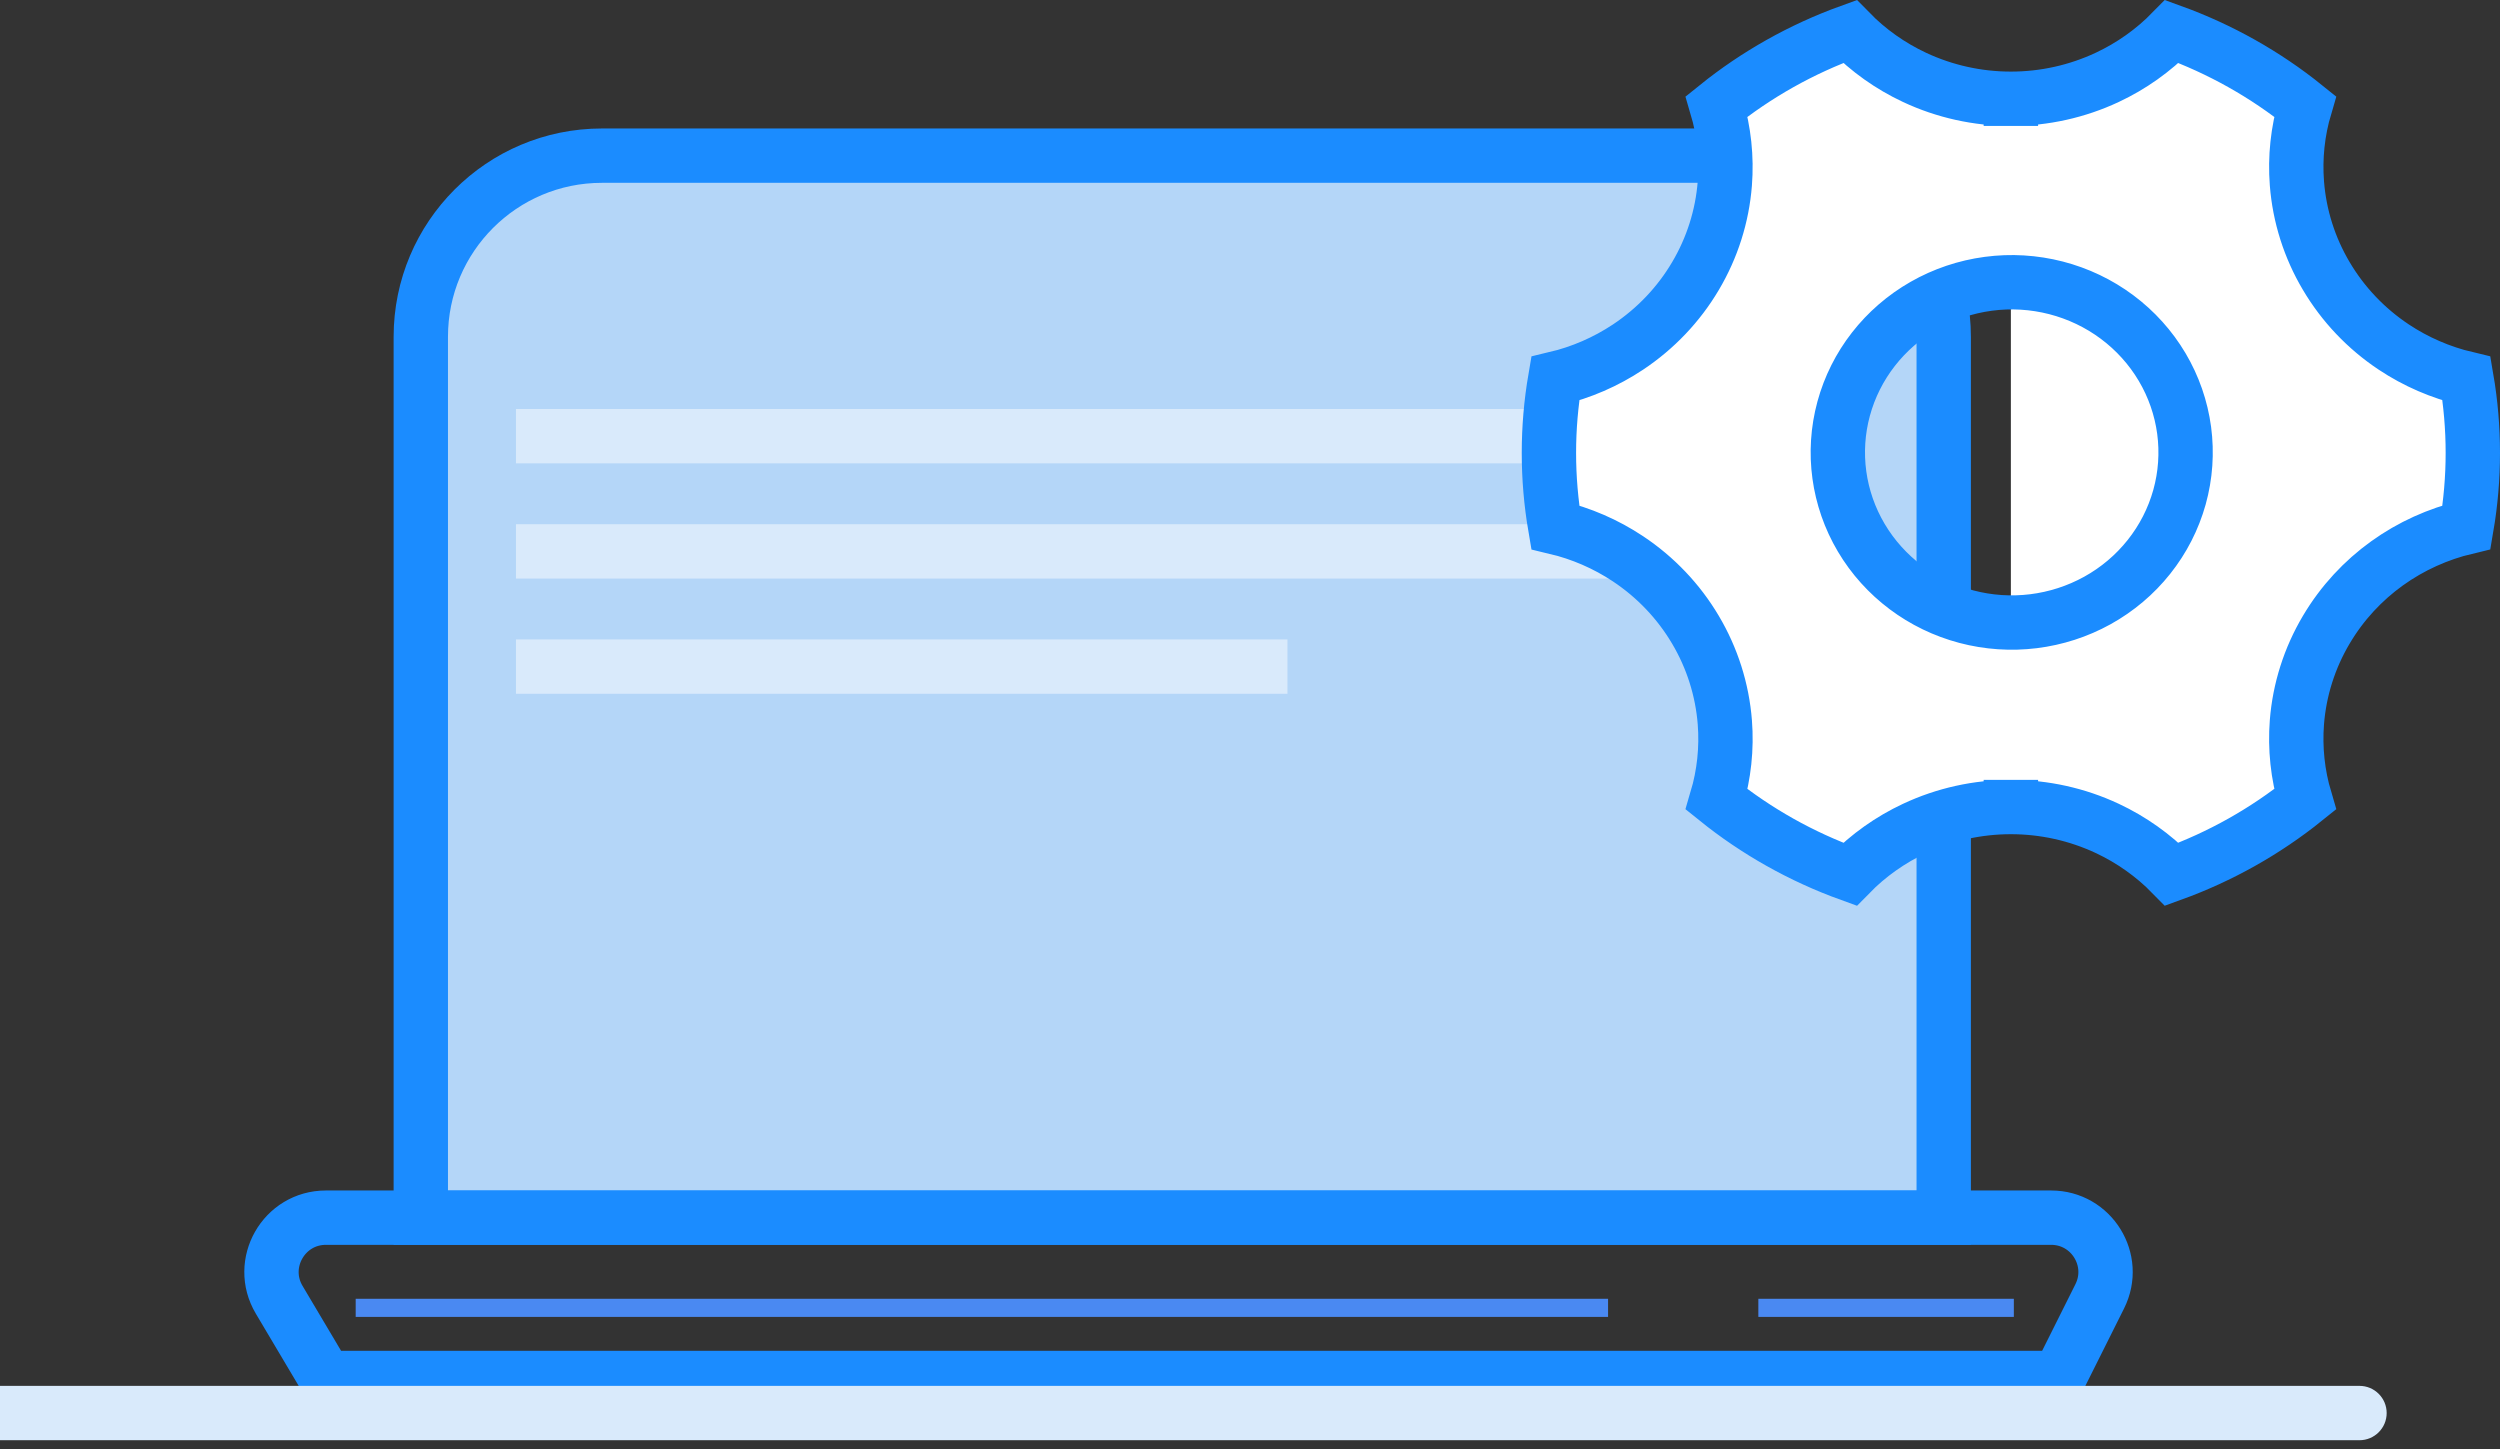 <svg width="138" height="80" viewBox="0 0 138 80" fill="none" xmlns="http://www.w3.org/2000/svg">
<rect x="0" y="0" width="138" height="80" fill="#333333" stroke="none"/>
<path d="M23.228 18.592V67.216H107.293V18.592C107.293 13.069 102.815 8.592 97.293 8.592H33.228C27.705 8.592 23.228 13.069 23.228 18.592Z" fill="#B4D6F8" stroke="#1B8CFF" stroke-width="3"/>
<path d="M113.223 67.215H17.99C15.665 67.215 14.223 69.747 15.411 71.747L17.974 76.064H113.653L115.906 71.557C116.904 69.562 115.453 67.215 113.223 67.215Z" stroke="#1B8CFF" stroke-width="3"/>
<path d="M130.244 79.5C131.073 79.5 131.744 78.828 131.744 78C131.744 77.172 131.073 76.5 130.244 76.5V79.5ZM0 79.5H130.244V76.5H0V79.5Z" fill="#D9EAFB"/>
<path d="M28.482 24.077H91.891M91.891 30.437H28.482M28.482 36.797H71.068" stroke="#D9EAFB" stroke-width="3"/>
<path d="M111 44.548C109.161 44.547 107.344 44.95 105.684 45.728C104.346 46.355 103.136 47.213 102.112 48.26C99.44 47.293 96.955 45.896 94.76 44.129C95.169 42.752 95.323 41.311 95.211 39.875C95.07 38.071 94.515 36.323 93.588 34.761C92.663 33.197 91.39 31.859 89.866 30.846C88.642 30.031 87.28 29.443 85.849 29.104C85.384 26.388 85.384 23.617 85.849 20.901C87.281 20.562 88.642 19.973 89.867 19.158C91.39 18.144 92.663 16.807 93.588 15.242C94.515 13.68 95.07 11.933 95.21 10.129C95.322 8.693 95.168 7.251 94.76 5.873C96.955 4.106 99.44 2.708 102.113 1.74C103.136 2.787 104.346 3.645 105.684 4.272C107.344 5.05 109.161 5.453 111 5.452M111 44.548C112.839 44.547 114.655 44.949 116.316 45.726C117.654 46.353 118.864 47.211 119.888 48.258C122.56 47.29 125.045 45.894 127.24 44.127C126.832 42.75 126.678 41.309 126.789 39.872C126.93 38.068 127.485 36.319 128.413 34.757C130.17 31.794 133.014 29.848 136.151 29.1C136.616 26.385 136.616 23.614 136.151 20.899C134.72 20.56 133.358 19.97 132.134 19.156C130.61 18.142 129.337 16.803 128.412 15.238C127.485 13.677 126.93 11.93 126.79 10.127C126.678 8.69 126.832 7.25 127.24 5.873C125.045 4.106 122.56 2.708 119.888 1.74C118.864 2.787 117.655 3.645 116.316 4.272C114.656 5.05 112.839 5.453 111 5.452M111 44.548C111 44.548 111.001 44.548 111.001 44.548L111 46.048L110.999 44.548C110.999 44.548 110.999 44.548 111 44.548ZM111 5.452C111 5.452 110.999 5.452 110.999 5.452L111 3.952L111.001 5.452C111.001 5.452 111.001 5.452 111 5.452ZM115.777 33.146C116.876 32.537 117.843 31.721 118.621 30.742C119.4 29.764 119.973 28.643 120.308 27.443C120.642 26.243 120.729 24.99 120.565 23.757C120.4 22.523 119.987 21.335 119.351 20.262C118.715 19.188 117.868 18.25 116.862 17.5C115.857 16.75 114.711 16.204 113.491 15.889C112.271 15.575 111.001 15.499 109.751 15.666C108.502 15.832 107.297 16.238 106.207 16.861C104.022 18.109 102.422 20.155 101.769 22.562C101.116 24.971 101.468 27.532 102.742 29.683C104.016 31.834 106.104 33.395 108.541 34.039C110.977 34.684 113.577 34.364 115.777 33.146Z" fill="white" stroke="#1B8CFF" stroke-width="3"/>
<path d="M19.634 72.193H88.765M97.061 72.193H111.164" stroke="#4A89F2"/>
</svg>
